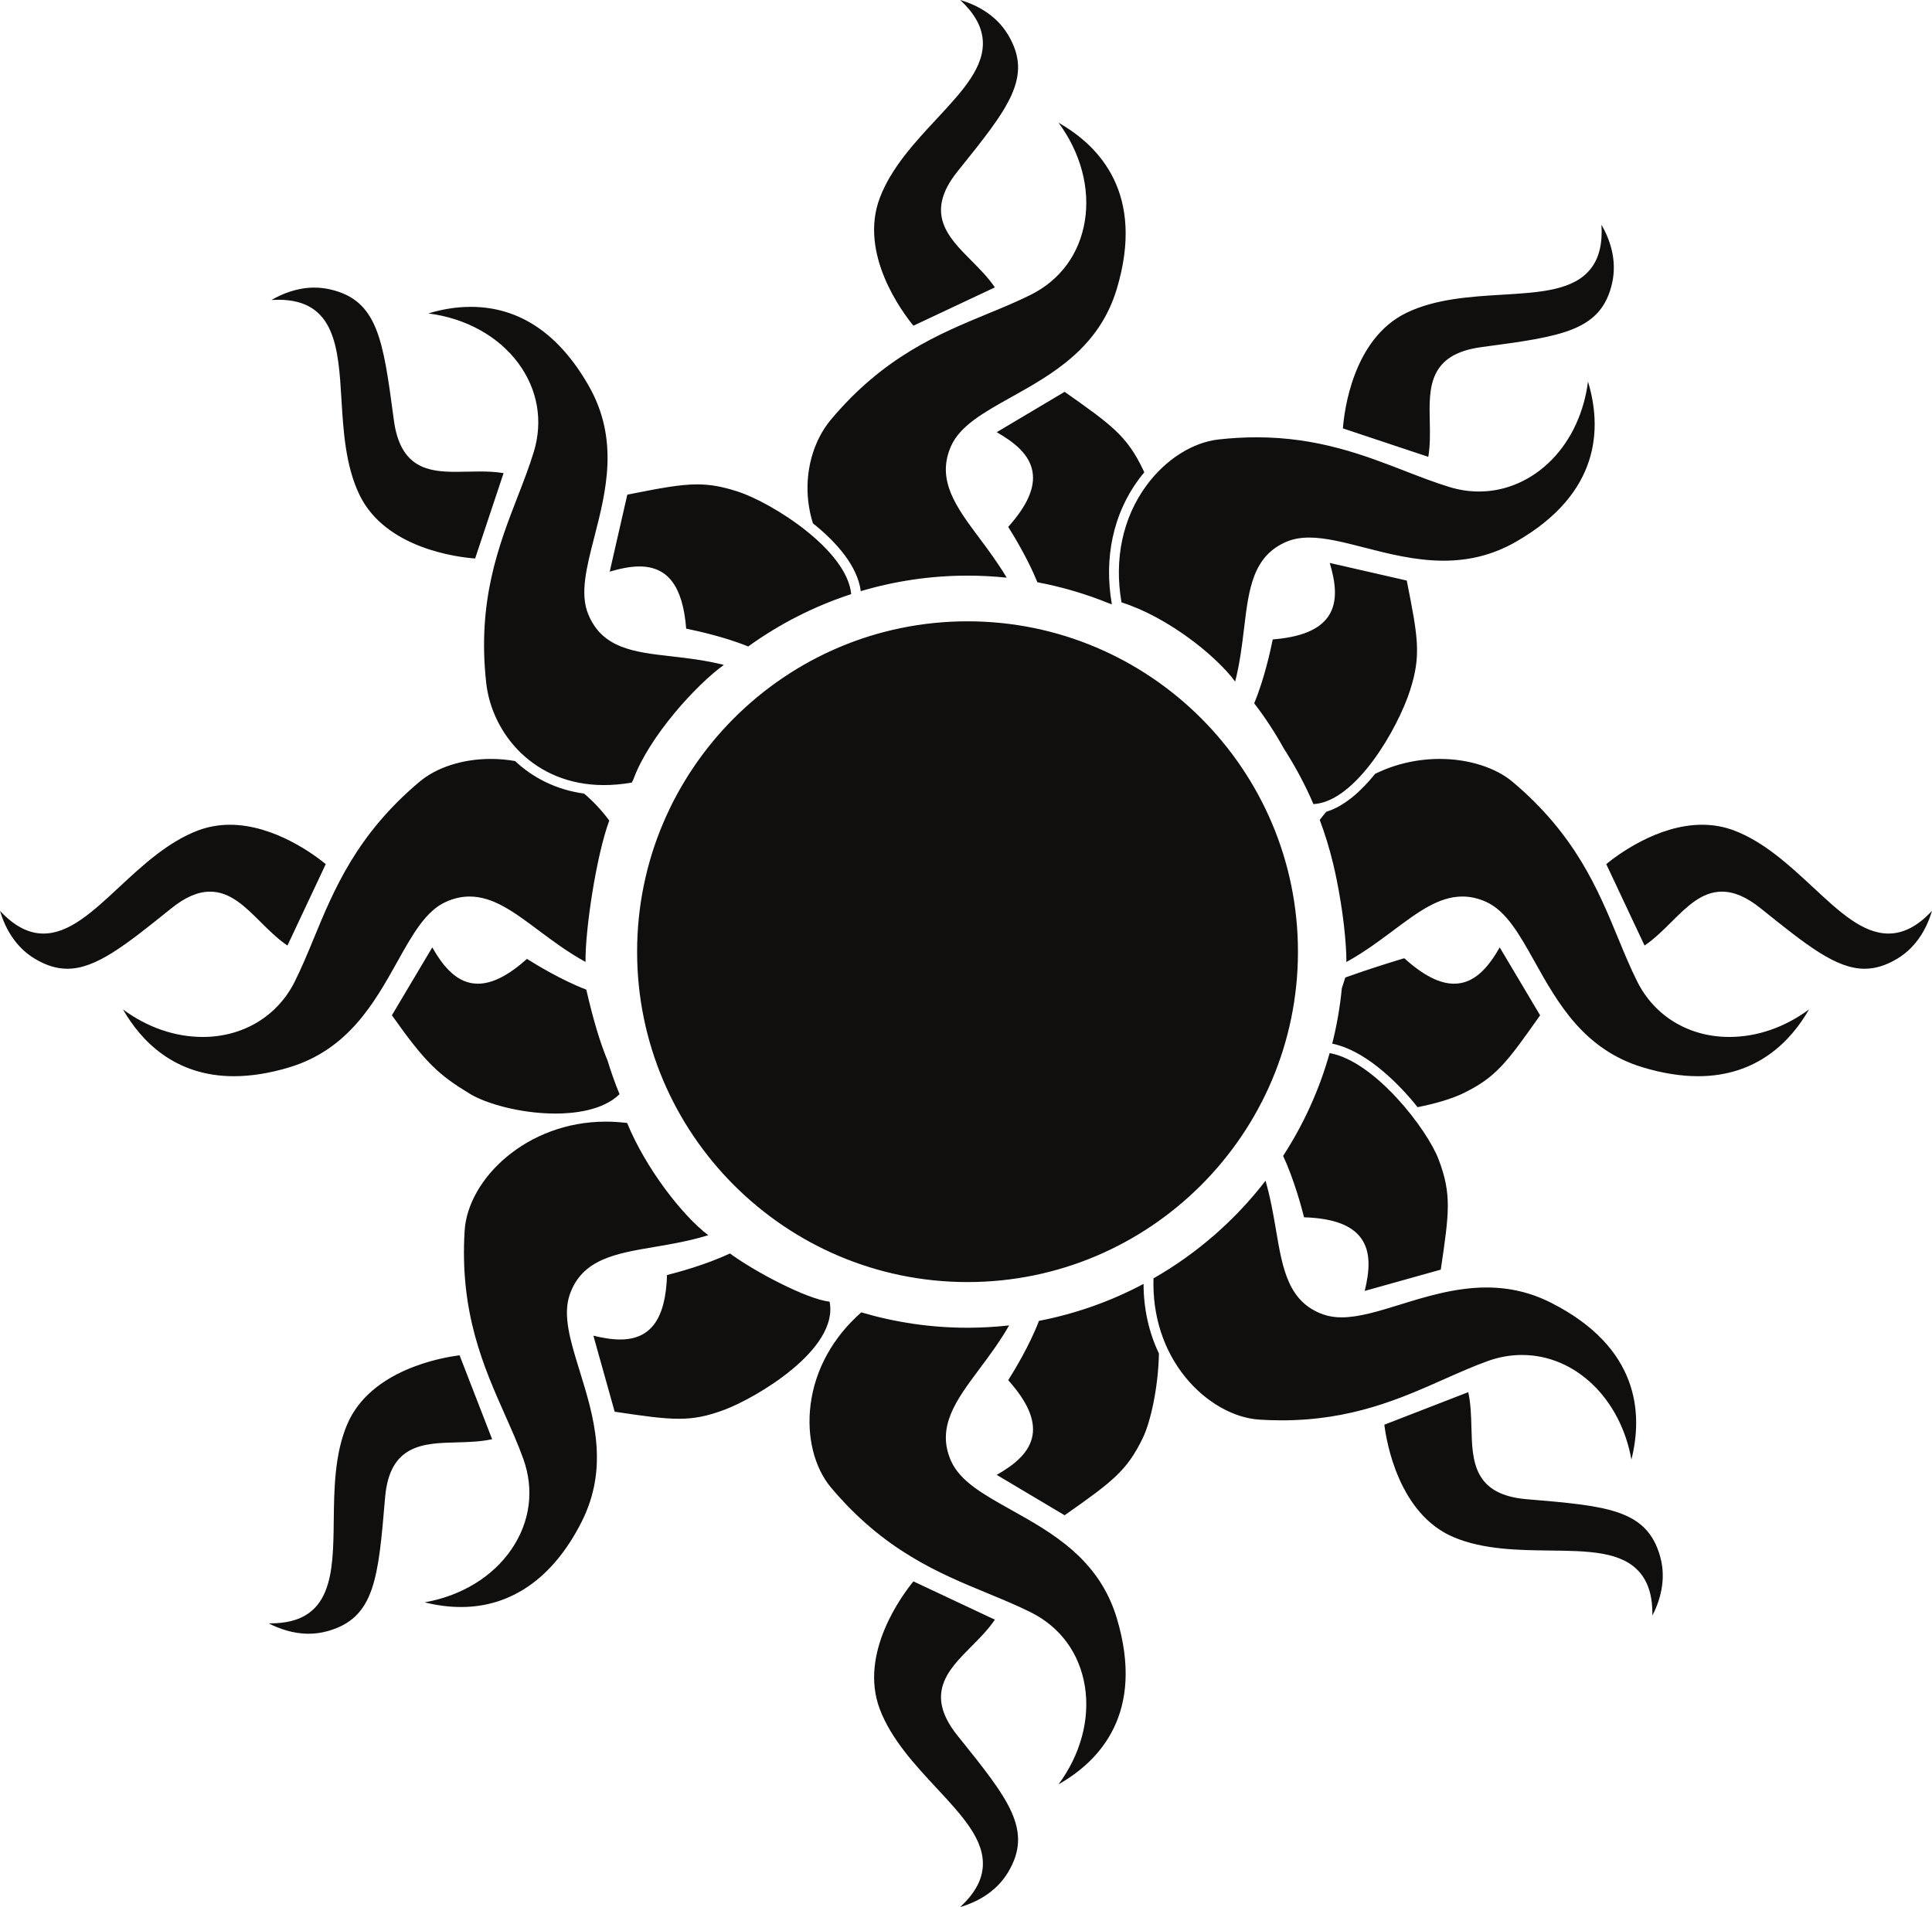 <?xml version="1.0" encoding="UTF-8" standalone="no"?>
<!-- Created with Inkscape (http://www.inkscape.org/) -->
<svg xmlns:dc="http://purl.org/dc/elements/1.1/" xmlns:cc="http://creativecommons.org/ns#" xmlns:rdf="http://www.w3.org/1999/02/22-rdf-syntax-ns#" xmlns:svg="http://www.w3.org/2000/svg" xmlns="http://www.w3.org/2000/svg" xmlns:sodipodi="http://sodipodi.sourceforge.net/DTD/sodipodi-0.dtd" xmlns:inkscape="http://www.inkscape.org/namespaces/inkscape" id="svg4633" version="1.1" inkscape:version="0.48.1 " width="738" height="728.587" xml:space="preserve" sodipodi:docname="sun-tribal-free-vector.pdf"><defs id="defs4637"><clipPath clipPathUnits="userSpaceOnUse" id="clipPath4649"><path d="m 0,0 2460,0 0,2428.63 -2460,0 L 0,0 z" id="path4651"/></clipPath></defs><sodipodi:namedview pagecolor="#ffffff" bordercolor="#666666" borderopacity="1" objecttolerance="10" gridtolerance="10" guidetolerance="10" inkscape:pageopacity="0" inkscape:pageshadow="2" inkscape:window-width="640" inkscape:window-height="454" id="namedview4635" showgrid="false" inkscape:zoom="0.39940294" inkscape:cx="369" inkscape:cy="364.29376" inkscape:window-x="520" inkscape:window-y="153" inkscape:window-maximized="0" inkscape:current-layer="g4641"/><g id="g4641" inkscape:groupmode="layer" inkscape:label="sun-tribal-free-vector" transform="matrix(1.25,0,0,-1.25,0,728.587)"><g id="g4643" transform="scale(0.24,0.24)"><g id="g4645"><g id="g4647" clip-path="url(#clipPath4649)"><path d="m 1231.95,795.949 c 231.99,0 420.73,188.739 420.73,420.721 0,231.99 -188.74,420.72 -420.73,420.72 -231.989,0 -420.727,-188.73 -420.727,-420.72 0,-231.982 188.738,-420.721 420.727,-420.721 M 1219.21,218.34 c -42.58,53.043 -12.09,83.676 17.38,113.308 10.68,10.727 21.68,21.786 30.18,34.356 l -103.72,48.773 c -13.79,-16.836 -69.69,-91.39 -42.86,-162.586 14.49,-38.453 45.13,-71.386 72.17,-100.441 33.5,-36.008 62.43,-67.106 58.85,-102.242 C 1249.48,32.57 1240.06,16.246 1222.57,0 c 19.07,5.625 45.14,17.875 61.01,44.355 32.21,53.754 0.4,93.352 -62.97,172.257 l -1.4,1.727 z m 601.28,1674.21 c -0.89,41.78 -1.83,84.99 65.6,94 l 2.21,0.3 c 100.3,13.42 150.64,20.15 164.4,81.28 6.81,30.23 -3.63,57.09 -13.58,74.27 1.48,-23.86 -2.98,-42.21 -13.41,-55.68 -21.65,-27.91 -64.04,-30.46 -113.14,-33.42 -39.62,-2.38 -84.51,-5.09 -121.52,-22.93 -68.54,-33.05 -79.5,-125.57 -81.14,-147.29 l 108.73,-36.22 c 2.53,14.96 2.19,30.55 1.85,45.69 m 125.38,-1373.28 -2.24,0.187 c -67.79,5.75 -68.94,48.961 -70.06,90.738 -0.39,15.141 -0.81,30.731 -4.04,45.555 l -106.87,-41.441 c 2.69,-21.618 18.1,-113.5 88.15,-143.2 37.83,-16.035 82.82,-16.566 122.49,-17.039 49.19,-0.578 91.66,-1.082 114.63,-27.925 11.06,-12.938 16.39,-31.008 16.08,-54.872 9.1,17.684 18.2,45.02 9.97,74.754 -16.69,60.395 -67.29,64.692 -168.11,73.243 M 218.34,1272.03 c 17.676,14.21 33.738,21.1 49.109,21.1 25.551,0 44.324,-18.68 64.203,-38.45 10.735,-10.69 21.786,-21.69 34.356,-30.18 l 48.777,103.71 c -13.656,11.2 -65.199,50.11 -122,50.11 -14.164,0 -27.828,-2.43 -40.594,-7.24 -38.457,-14.49 -71.39,-45.14 -100.441,-72.17 -34.102,-31.74 -63.559,-59.14 -96.453,-59.14 -19,0 -37.23,9.51 -55.297,28.94 5.613,-19.08 17.875,-45.15 44.359,-61.03 14.305,-8.57 27.836,-12.73 41.371,-12.73 36.617,0 74.118,30.12 130.882,75.7 l 1.727,1.38 z m 1209.65,389.5 c 58.85,-18.64 120.28,-67.79 144.74,-100.88 6.06,23.91 8.87,47.31 11.39,68.35 5.94,49.45 11.06,92.18 54.93,110.11 8.14,3.32 17.31,4.94 28.01,4.94 20.61,0 44.57,-6.16 69.95,-12.68 30.57,-7.87 65.24,-16.78 101.04,-16.78 33.59,0 63.58,7.79 91.68,23.8 109.36,62.35 109.75,146.54 92.25,204.3 -4.93,-38.66 -20.99,-73.81 -45.94,-99.39 -25.56,-26.18 -58.53,-40.6 -92.86,-40.6 -12.58,0 -25.29,1.93 -37.73,5.76 -18.81,5.76 -37.31,12.94 -56.91,20.54 -51.69,20.02 -110.27,42.73 -188.56,42.73 -15.71,0 -31.97,-0.92 -48.32,-2.74 -33.16,-3.67 -67.45,-25.48 -91.7,-58.34 -30.3,-41.07 -41.6,-93.89 -31.97,-149.12 m -993.232,258.52 c 2.383,-39.62 5.09,-84.51 22.937,-121.53 33.094,-68.64 125.575,-79.52 147.285,-81.13 l 36.227,108.73 c -10.805,1.81 -21.523,2.08 -30.062,2.08 -5.258,0 -10.477,-0.11 -15.633,-0.22 -5.086,-0.11 -10.094,-0.22 -14.996,-0.22 -35.52,0 -70.895,5.08 -79.02,65.81 l -0.293,2.23 c -13.406,100.27 -20.137,150.61 -81.265,164.38 -6.458,1.46 -13.094,2.19 -19.735,2.19 -22.047,0 -41.219,-8.03 -54.57,-15.77 3.023,0.19 5.945,0.29 8.758,0.29 72.73,0 76.441,-61.61 80.367,-126.84 M 1056.32,770.949 c -29.03,3.289 -94.75,37.883 -126.945,61.438 -30.289,-14.371 -67.074,-24.239 -80.059,-27.477 -1.738,-55.972 -20.777,-82.097 -59.707,-82.101 -11.238,0 -23.332,2.254 -34.062,4.875 l 27.117,-96.836 c 36.449,-5.442 60.961,-8.989 81.496,-8.989 l 0.004,0 c 20.043,0 36.543,3.278 58.828,11.696 39.113,14.765 145.278,76.418 133.328,137.394 M 505.941,1203.95 c 19.387,34.7 36.133,64.67 61.957,76.24 10.098,4.52 19.922,6.73 30.047,6.73 30.145,0 56.758,-19.89 87.571,-42.92 17.672,-13.2 37.41,-27.95 60.007,-40.39 -0.457,41.99 13.957,136.07 30.25,180.05 -9.55,12.93 -20.343,24.4 -32.058,34.34 -35.86,4.95 -65.406,20.32 -87.832,41.45 -10.129,1.76 -20.457,2.7 -30.938,2.7 -35.707,0 -68.808,-10.6 -90.804,-29.09 -80.02,-67.29 -108.93,-137.3 -134.43,-199.08 -8.02,-19.43 -15.602,-37.79 -24.391,-55.37 -22.09,-44.16 -65.863,-70.52 -117.117,-70.52 -35.582,0 -70.801,12.28 -101.621,35.05 22.711,-39.58 65.332,-85.05 141.305,-85.05 21.765,0 45.328,3.77 70.015,11.17 75.418,22.63 108.684,82.16 138.039,134.69 M 626.629,595.82 585.191,702.688 C 563.574,700 471.688,684.598 442,614.547 425.953,576.703 425.426,531.723 424.957,492.043 c -0.793,-67.227 -1.543,-130.727 -80.766,-130.727 -0.691,0 -1.382,0 -2.074,0.012 12.793,-6.594 30.641,-13.215 50.758,-13.215 8.156,0 16.246,1.094 24.039,3.25 60.395,16.703 64.688,67.309 73.246,168.141 l 0.192,2.223 c 5.746,67.777 48.949,68.929 90.73,70.043 15.141,0.402 30.723,0.816 45.547,4.05 m 98.945,184.582 c 15.801,44.703 58.219,51.887 107.328,60.203 21.258,3.59 44.934,7.594 68.946,15.036 -32.93,24.882 -79.524,84.898 -103.325,142.879 -9.132,1.136 -18.281,1.72 -27.25,1.72 -100.773,0 -175.562,-73.158 -179.652,-138.806 -6.492,-104.356 24.262,-173.586 51.391,-234.668 8.535,-19.207 16.601,-37.368 23.258,-55.848 14.218,-39.438 8.839,-80.441 -15.125,-115.441 -24.071,-35.161 -64.079,-59.215 -110.43,-67.387 15.797,-3.965 31.312,-5.961 46.351,-5.961 64.395,0 117.395,37.336 153.258,107.988 35.649,70.196 15.492,135.36 -2.289,192.84 -11.742,37.981 -21.89,70.777 -12.461,97.445 M 1266.77,2062.63 c -8.5,12.57 -19.5,23.62 -30.18,34.36 -29.47,29.64 -59.96,60.26 -17.38,113.31 l 1.42,1.75 c 63.35,78.89 95.16,118.49 62.95,172.24 -15.87,26.47 -41.94,38.73 -61.01,44.34 17.49,-16.24 26.91,-32.57 28.64,-49.5 3.58,-35.14 -25.35,-66.23 -58.85,-102.24 -27.04,-29.05 -57.68,-61.98 -72.17,-100.44 -26.87,-71.31 29.06,-145.76 42.86,-162.6 l 103.72,48.78 z m 15.07,-369.66 c -11.09,18.49 -23.36,35.14 -34.59,50.16 -29.81,39.9 -55.57,74.37 -36.18,117.61 11.57,25.82 41.55,42.57 76.25,61.97 52.53,29.34 112.05,62.61 134.69,138.02 36.17,120.56 -21.61,181.78 -74.12,211.54 27.9,-37.89 40.26,-82.9 33.44,-124.95 -6.79,-41.87 -31.18,-75.25 -68.67,-94 -17.58,-8.79 -35.93,-16.37 -55.37,-24.38 -61.77,-25.51 -131.8,-54.42 -199.08,-134.45 -23,-27.35 -33.79,-66.94 -28.87,-105.92 1.01,-8 2.79,-16.89 5.71,-26.34 30.77,-24.57 56.84,-54.95 60.96,-86.27 0.04,-0.04 0.09,-0.08 0.14,-0.12 43.08,12.77 88.63,19.73 135.8,19.73 16.84,0 33.5,-0.89 49.89,-2.6 m 513.42,-143.95 c 14.51,44.84 10.38,67.69 -4.06,140.29 l -98.04,22.41 c 7.33,-24.72 10.84,-49.27 -1.79,-67.93 -11.44,-16.91 -34.63,-26.58 -70.81,-29.46 -2.62,-13.14 -10.7,-50.4 -23.62,-81.37 13.77,-17.66 27,-38.13 38,-58.03 14.32,-22.28 26.94,-45.76 37.46,-70.35 54.09,3.03 107.33,96.38 122.86,144.44 M 1096.62,757.363 c -36.23,-31.957 -58.92,-73.023 -64.55,-117.715 -5.11,-40.523 4.66,-79.953 26.14,-105.507 67.28,-80.024 137.31,-108.934 199.09,-134.438 19.43,-8.019 37.78,-15.59 55.36,-24.383 37.49,-18.75 61.89,-52.132 68.67,-94.011 6.82,-42.047 -5.54,-87.055 -33.44,-124.93 52.51,29.762 110.29,90.973 74.12,211.523 -22.64,75.422 -82.16,108.68 -134.69,138.036 -34.7,19.386 -64.68,36.14 -76.25,61.96 -19.39,43.254 6.37,77.711 36.18,117.61 12.26,16.41 25.83,34.652 37.66,55.254 -17.39,-1.918 -35.06,-2.992 -52.96,-2.992 -47,0 -92.38,6.929 -135.33,19.593 m 372.11,43.293 c -1.43,-47.547 12.69,-91.609 40.78,-126.066 25.81,-31.652 61.11,-51.785 94.42,-53.856 9.42,-0.589 18.84,-0.882 28,-0.882 88.96,0 151.5,27.777 206.66,52.277 19.21,8.543 37.35,16.59 55.85,23.258 14.19,5.129 28.79,7.718 43.35,7.718 68.85,0 125.84,-56.503 139.46,-133.277 14.69,58.547 10.24,142.621 -102.01,199.613 -25.98,13.184 -52.99,19.606 -82.57,19.606 -39.53,0 -77.12,-11.641 -110.28,-21.899 -26.87,-8.308 -52.26,-16.152 -74.01,-16.152 -8.72,0 -16.4,1.211 -23.45,3.703 -44.68,15.785 -51.86,58.207 -60.18,107.321 -3.3,19.472 -7.05,41.011 -13.36,62.957 -38.76,-50.297 -87.26,-92.664 -142.66,-124.321 m 935.99,439.114 -0.01,0 c -32.89,0 -62.35,27.4 -96.45,59.14 -29.05,27.03 -61.98,57.68 -100.44,72.17 -12.77,4.81 -26.43,7.24 -40.59,7.24 -56.79,0 -108.35,-38.91 -122.01,-50.11 L 2094,1224.5 c 12.58,8.49 23.63,19.49 34.36,30.18 19.89,19.77 38.66,38.45 64.2,38.45 15.37,0 31.44,-6.89 49.11,-21.1 l 1.72,-1.37 c 56.77,-45.59 94.27,-75.71 130.9,-75.71 13.53,0 27.07,4.16 41.37,12.73 26.48,15.88 38.73,41.95 44.35,61.03 -18.06,-19.43 -36.28,-28.94 -55.29,-28.94 m -320.02,-61.16 c -8.8,17.58 -16.38,35.94 -24.4,55.37 -25.5,61.77 -54.41,131.79 -134.43,199.08 -21.67,18.21 -56.23,29.09 -92.46,29.09 -29.14,0 -57.09,-6.6 -82.39,-18.9 -18.13,-22.55 -39.38,-41.38 -62.29,-48.41 -2.85,-3.34 -5.62,-6.78 -8.3,-10.34 6.92,-18.42 12.66,-37.39 17.3,-56.8 0.18,-0.77 0.35,-1.55 0.53,-2.33 1.26,-5.4 2.49,-10.83 3.57,-16.31 8.27,-40.38 12.64,-81.66 12.53,-105.52 22.65,12.45 42.43,27.23 60.13,40.46 30.82,23.04 57.44,42.92 87.58,42.92 10.13,0 19.94,-2.21 30.04,-6.73 25.82,-11.57 42.58,-41.55 61.96,-76.25 29.36,-52.52 62.62,-112.05 138.04,-134.68 24.7,-7.4 48.25,-11.17 70.02,-11.17 75.97,0 118.6,45.47 141.3,85.05 -30.82,-22.77 -66.03,-35.05 -101.63,-35.05 -51.24,0 -95.03,26.36 -117.1,70.52 M 939.043,1802.75 c -19.59,6.33 -34.957,9.03 -51.379,9.03 -22.344,0 -47.726,-4.91 -88.918,-13.1 l -22.406,-98.04 c 11.894,3.53 25.383,6.62 37.723,6.62 36.355,0 55.382,-25.21 59.667,-79.22 12.809,-2.56 48.516,-10.31 78.993,-22.66 39.617,28.55 83.737,51.19 131.097,66.63 -5.25,56.33 -100.816,116.51 -144.777,130.74 M 1283.76,670.992 c 24.2,-27.047 34.33,-50.035 30.95,-70.176 -3.73,-22.226 -23.21,-37.574 -45.57,-50.421 l 86.43,-51.407 c 60.54,42.602 79.3,56.305 99.73,98.774 9.65,20.054 19.52,63.953 20.36,107.164 -12.81,26.914 -19.52,57.015 -19.58,88.699 -41.2,-21.918 -85.95,-37.961 -133.16,-47.082 -11.99,-31.438 -31.97,-64.184 -39.16,-75.551 m 376.68,207.442 c 36.27,-1.141 59.9,-9.657 72.17,-26.012 13.51,-18.02 11.19,-42.715 5.06,-67.758 l 96.84,27.109 c 10.92,73.215 13.93,96.239 -2.72,140.336 -14.37,38.047 -80.86,124.981 -138.75,135.471 -13.17,-46.95 -33.3,-90.967 -59.25,-130.932 13.92,-29.929 23.47,-65.496 26.65,-78.214 m -244.69,780.616 c -10.34,58.75 1.68,115.1 34.11,159.04 2.31,3.12 4.72,6.1 7.18,9.03 -0.59,1.3 -1.17,2.58 -1.74,3.76 -20.43,42.46 -39.19,56.16 -99.73,98.77 l -86.43,-51.41 c 22.36,-12.85 41.84,-28.19 45.57,-50.41 3.38,-20.15 -6.75,-43.14 -30.95,-70.19 6.81,-10.75 25.05,-40.66 37.16,-70.49 31.35,-5.91 61.63,-14.88 90.51,-26.6 1.44,-0.5 2.93,-1 4.32,-1.5 m 389.27,-640.35 c 23.44,4.54 44.22,11 57.23,17.26 42.46,20.43 56.17,39.2 98.77,99.73 l -51.41,86.44 c -14.41,-25.06 -31.86,-46.21 -58.11,-46.21 -18.52,0 -39.3,10.62 -63.44,32.44 -10.55,-3.15 -44.01,-13.33 -75.08,-24.54 -1.46,-4.45 -2.94,-9.11 -4.42,-13.74 -2.35,-24.07 -6.47,-47.62 -12.24,-70.51 38.64,-7.71 79.38,-44.22 108.7,-80.87 M 746.523,1168.35 c -31.425,11.99 -64.164,31.97 -75.531,39.16 -23.734,-21.25 -44.191,-31.59 -62.469,-31.59 -26.257,0 -43.703,21.15 -58.125,46.21 l -51.402,-86.44 c 43.266,-61.19 59.582,-75.83 99.313,-100.01 20.523,-12.5 64.589,-25.15 109.101,-25.15 l 0.008,0 c 22.418,0 59.984,3.54 81.434,24.7 -5.77,14.03 -10.907,28.39 -15.336,43.06 -9.274,22.08 -18.293,52.14 -26.993,90.06 m 59.895,267.6 c -0.688,-1.32 -1.367,-2.63 -2.035,-3.95 -12.156,-2.1 -24.074,-3.16 -35.457,-3.16 l -0.016,0 c -88.887,0 -142.668,65.55 -149.844,130.3 -11.527,103.92 15.852,174.56 40.004,236.88 7.598,19.6 14.77,38.11 20.532,56.91 12.105,39.47 5.121,79.68 -19.672,113.22 -25.567,34.58 -67.242,57.3 -114.571,63.33 18.383,5.56 36.457,8.37 54.012,8.37 61.656,0 112.215,-33.85 150.293,-100.64 38.996,-68.41 22.016,-134.46 7.024,-192.74 -9.895,-38.5 -18.45,-71.75 -7.739,-97.95 17.864,-43.68 58.418,-48.31 105.367,-53.65 20.594,-2.35 43.489,-4.96 67.395,-10.99 -35.438,-25.39 -95.582,-91.73 -115.293,-145.93" style="fill:#100f0d;fill-opacity:1;fill-rule:nonzero;stroke:none" id="path4653"/></g></g></g></g></svg>